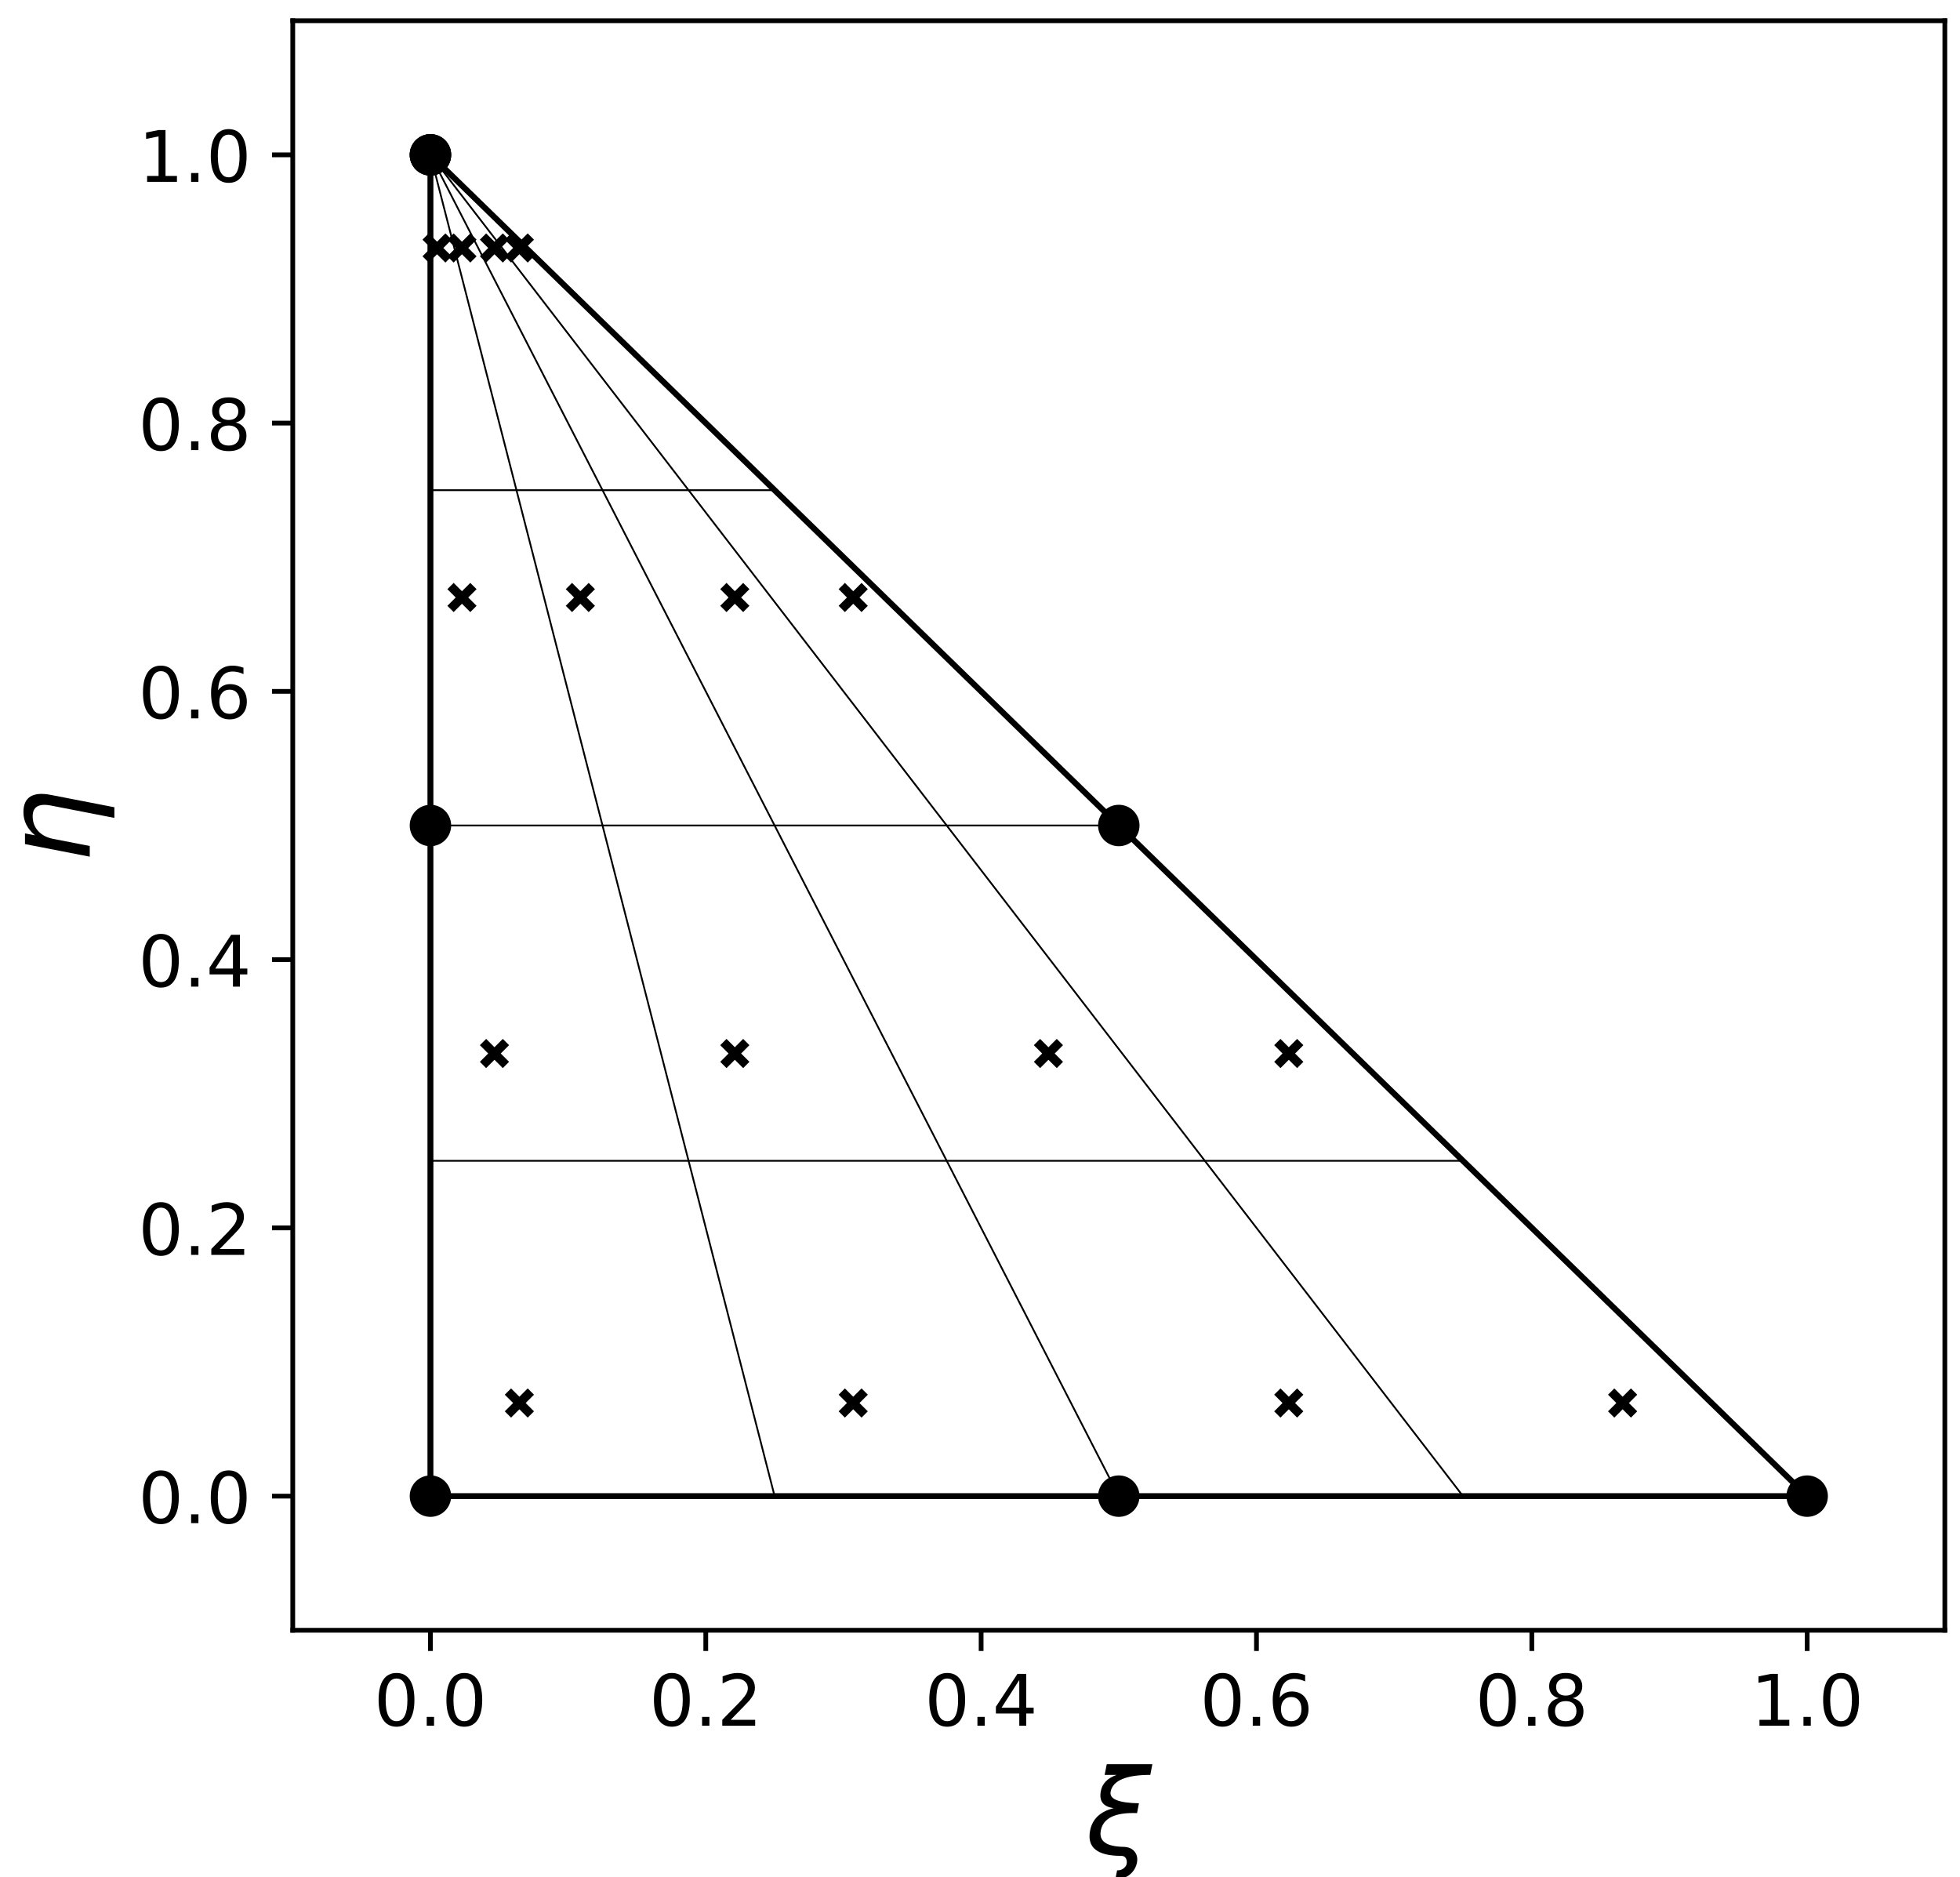 <?xml version="1.0" encoding="utf-8" standalone="no"?>
<!DOCTYPE svg PUBLIC "-//W3C//DTD SVG 1.1//EN"
  "http://www.w3.org/Graphics/SVG/1.1/DTD/svg11.dtd">
<!-- Created with matplotlib (http://matplotlib.org/) -->
<svg height="317pt" version="1.1" viewBox="0 0 331 317" width="331pt" xmlns="http://www.w3.org/2000/svg" xmlns:xlink="http://www.w3.org/1999/xlink">
 <defs>
  <style type="text/css">
*{stroke-linecap:butt;stroke-linejoin:round;}
  </style>
 </defs>
 <g id="figure_1">
  <g id="patch_1">
   <path d="M 0 317.314 
L 331.94 317.314 
L 331.94 0 
L 0 0 
z
" style="fill:#ffffff;"/>
  </g>
  <g id="axes_1">
   <g id="patch_2">
    <path d="M 49.44 275.3 
L 328.44 275.3 
L 328.44 3.5 
L 49.44 3.5 
z
" style="fill:#ffffff;"/>
   </g>
   <g id="PathCollection_1">
    <defs>
     <path d="M 0 3 
C 0.796 3 1.559 2.684 2.121 2.121 
C 2.684 1.559 3 0.796 3 0 
C 3 -0.796 2.684 -1.559 2.121 -2.121 
C 1.559 -2.684 0.796 -3 0 -3 
C -0.796 -3 -1.559 -2.684 -2.121 -2.121 
C -2.684 -1.559 -3 -0.796 -3 0 
C -3 0.796 -2.684 1.559 -2.121 2.121 
C -1.559 2.684 -0.796 3 0 3 
z
" id="m4b75232225" style="stroke:#000000;"/>
    </defs>
    <g clip-path="url(#p14cfada897)">
     <use style="stroke:#000000;" x="72.69" xlink:href="#m4b75232225" y="252.65"/>
     <use style="stroke:#000000;" x="305.19" xlink:href="#m4b75232225" y="252.65"/>
     <use style="stroke:#000000;" x="72.69" xlink:href="#m4b75232225" y="26.15"/>
     <use style="stroke:#000000;" x="72.69" xlink:href="#m4b75232225" y="26.15"/>
     <use style="stroke:#000000;" x="188.94" xlink:href="#m4b75232225" y="252.65"/>
     <use style="stroke:#000000;" x="188.94" xlink:href="#m4b75232225" y="139.4"/>
     <use style="stroke:#000000;" x="72.69" xlink:href="#m4b75232225" y="26.15"/>
     <use style="stroke:#000000;" x="72.69" xlink:href="#m4b75232225" y="139.4"/>
    </g>
   </g>
   <g id="PathCollection_2">
    <defs>
     <path d="M -1.936 1.936 
L 1.936 -1.936 
M -1.936 -1.936 
L 1.936 1.936 
" id="m941e227d40" style="stroke:#000000;stroke-width:1.5;"/>
    </defs>
    <g clip-path="url(#p14cfada897)">
     <use style="stroke:#000000;stroke-width:1.5;" x="87.712" xlink:href="#m941e227d40" y="236.924"/>
     <use style="stroke:#000000;stroke-width:1.5;" x="144.09" xlink:href="#m941e227d40" y="236.924"/>
     <use style="stroke:#000000;stroke-width:1.5;" x="217.647" xlink:href="#m941e227d40" y="236.924"/>
     <use style="stroke:#000000;stroke-width:1.5;" x="274.025" xlink:href="#m941e227d40" y="236.924"/>
     <use style="stroke:#000000;stroke-width:1.5;" x="83.506" xlink:href="#m941e227d40" y="177.903"/>
     <use style="stroke:#000000;stroke-width:1.5;" x="124.096" xlink:href="#m941e227d40" y="177.903"/>
     <use style="stroke:#000000;stroke-width:1.5;" x="177.056" xlink:href="#m941e227d40" y="177.903"/>
     <use style="stroke:#000000;stroke-width:1.5;" x="217.647" xlink:href="#m941e227d40" y="177.903"/>
     <use style="stroke:#000000;stroke-width:1.5;" x="78.017" xlink:href="#m941e227d40" y="100.897"/>
     <use style="stroke:#000000;stroke-width:1.5;" x="98.011" xlink:href="#m941e227d40" y="100.897"/>
     <use style="stroke:#000000;stroke-width:1.5;" x="124.096" xlink:href="#m941e227d40" y="100.897"/>
     <use style="stroke:#000000;stroke-width:1.5;" x="144.09" xlink:href="#m941e227d40" y="100.897"/>
     <use style="stroke:#000000;stroke-width:1.5;" x="73.811" xlink:href="#m941e227d40" y="41.876"/>
     <use style="stroke:#000000;stroke-width:1.5;" x="78.017" xlink:href="#m941e227d40" y="41.876"/>
     <use style="stroke:#000000;stroke-width:1.5;" x="83.506" xlink:href="#m941e227d40" y="41.876"/>
     <use style="stroke:#000000;stroke-width:1.5;" x="87.712" xlink:href="#m941e227d40" y="41.876"/>
    </g>
   </g>
   <g id="matplotlib.axis_1">
    <g id="xtick_1">
     <g id="line2d_1">
      <defs>
       <path d="M 0 0 
L 0 3.5 
" id="mda8ccc63f8" style="stroke:#000000;stroke-width:0.8;"/>
      </defs>
      <g>
       <use style="stroke:#000000;stroke-width:0.8;" x="72.69" xlink:href="#mda8ccc63f8" y="275.3"/>
      </g>
     </g>
     <g id="text_1">
      <!-- 0.0 -->
      <defs>
       <path d="M 31.781 66.406 
Q 24.172 66.406 20.328 58.906 
Q 16.5 51.422 16.5 36.375 
Q 16.5 21.391 20.328 13.891 
Q 24.172 6.391 31.781 6.391 
Q 39.453 6.391 43.281 13.891 
Q 47.125 21.391 47.125 36.375 
Q 47.125 51.422 43.281 58.906 
Q 39.453 66.406 31.781 66.406 
z
M 31.781 74.219 
Q 44.047 74.219 50.516 64.516 
Q 56.984 54.828 56.984 36.375 
Q 56.984 17.969 50.516 8.266 
Q 44.047 -1.422 31.781 -1.422 
Q 19.531 -1.422 13.062 8.266 
Q 6.594 17.969 6.594 36.375 
Q 6.594 54.828 13.062 64.516 
Q 19.531 74.219 31.781 74.219 
z
" id="DejaVuSans-30"/>
       <path d="M 10.688 12.406 
L 21 12.406 
L 21 0 
L 10.688 0 
z
" id="DejaVuSans-2e"/>
      </defs>
      <g transform="translate(63.148 291.418)scale(0.12 -0.12)">
       <use xlink:href="#DejaVuSans-30"/>
       <use x="63.623" xlink:href="#DejaVuSans-2e"/>
       <use x="95.41" xlink:href="#DejaVuSans-30"/>
      </g>
     </g>
    </g>
    <g id="xtick_2">
     <g id="line2d_2">
      <g>
       <use style="stroke:#000000;stroke-width:0.8;" x="119.19" xlink:href="#mda8ccc63f8" y="275.3"/>
      </g>
     </g>
     <g id="text_2">
      <!-- 0.2 -->
      <defs>
       <path d="M 19.188 8.297 
L 53.609 8.297 
L 53.609 0 
L 7.328 0 
L 7.328 8.297 
Q 12.938 14.109 22.625 23.891 
Q 32.328 33.688 34.812 36.531 
Q 39.547 41.844 41.422 45.531 
Q 43.312 49.219 43.312 52.781 
Q 43.312 58.594 39.234 62.25 
Q 35.156 65.922 28.609 65.922 
Q 23.969 65.922 18.812 64.312 
Q 13.672 62.703 7.812 59.422 
L 7.812 69.391 
Q 13.766 71.781 18.938 73 
Q 24.125 74.219 28.422 74.219 
Q 39.75 74.219 46.484 68.547 
Q 53.219 62.891 53.219 53.422 
Q 53.219 48.922 51.531 44.891 
Q 49.859 40.875 45.406 35.406 
Q 44.188 33.984 37.641 27.219 
Q 31.109 20.453 19.188 8.297 
z
" id="DejaVuSans-32"/>
      </defs>
      <g transform="translate(109.648 291.418)scale(0.12 -0.12)">
       <use xlink:href="#DejaVuSans-30"/>
       <use x="63.623" xlink:href="#DejaVuSans-2e"/>
       <use x="95.41" xlink:href="#DejaVuSans-32"/>
      </g>
     </g>
    </g>
    <g id="xtick_3">
     <g id="line2d_3">
      <g>
       <use style="stroke:#000000;stroke-width:0.8;" x="165.69" xlink:href="#mda8ccc63f8" y="275.3"/>
      </g>
     </g>
     <g id="text_3">
      <!-- 0.4 -->
      <defs>
       <path d="M 37.797 64.312 
L 12.891 25.391 
L 37.797 25.391 
z
M 35.203 72.906 
L 47.609 72.906 
L 47.609 25.391 
L 58.016 25.391 
L 58.016 17.188 
L 47.609 17.188 
L 47.609 0 
L 37.797 0 
L 37.797 17.188 
L 4.891 17.188 
L 4.891 26.703 
z
" id="DejaVuSans-34"/>
      </defs>
      <g transform="translate(156.148 291.418)scale(0.12 -0.12)">
       <use xlink:href="#DejaVuSans-30"/>
       <use x="63.623" xlink:href="#DejaVuSans-2e"/>
       <use x="95.41" xlink:href="#DejaVuSans-34"/>
      </g>
     </g>
    </g>
    <g id="xtick_4">
     <g id="line2d_4">
      <g>
       <use style="stroke:#000000;stroke-width:0.8;" x="212.19" xlink:href="#mda8ccc63f8" y="275.3"/>
      </g>
     </g>
     <g id="text_4">
      <!-- 0.6 -->
      <defs>
       <path d="M 33.016 40.375 
Q 26.375 40.375 22.484 35.828 
Q 18.609 31.297 18.609 23.391 
Q 18.609 15.531 22.484 10.953 
Q 26.375 6.391 33.016 6.391 
Q 39.656 6.391 43.531 10.953 
Q 47.406 15.531 47.406 23.391 
Q 47.406 31.297 43.531 35.828 
Q 39.656 40.375 33.016 40.375 
z
M 52.594 71.297 
L 52.594 62.312 
Q 48.875 64.062 45.094 64.984 
Q 41.312 65.922 37.594 65.922 
Q 27.828 65.922 22.672 59.328 
Q 17.531 52.734 16.797 39.406 
Q 19.672 43.656 24.016 45.922 
Q 28.375 48.188 33.594 48.188 
Q 44.578 48.188 50.953 41.516 
Q 57.328 34.859 57.328 23.391 
Q 57.328 12.156 50.688 5.359 
Q 44.047 -1.422 33.016 -1.422 
Q 20.359 -1.422 13.672 8.266 
Q 6.984 17.969 6.984 36.375 
Q 6.984 53.656 15.188 63.938 
Q 23.391 74.219 37.203 74.219 
Q 40.922 74.219 44.703 73.484 
Q 48.484 72.75 52.594 71.297 
z
" id="DejaVuSans-36"/>
      </defs>
      <g transform="translate(202.648 291.418)scale(0.12 -0.12)">
       <use xlink:href="#DejaVuSans-30"/>
       <use x="63.623" xlink:href="#DejaVuSans-2e"/>
       <use x="95.41" xlink:href="#DejaVuSans-36"/>
      </g>
     </g>
    </g>
    <g id="xtick_5">
     <g id="line2d_5">
      <g>
       <use style="stroke:#000000;stroke-width:0.8;" x="258.69" xlink:href="#mda8ccc63f8" y="275.3"/>
      </g>
     </g>
     <g id="text_5">
      <!-- 0.8 -->
      <defs>
       <path d="M 31.781 34.625 
Q 24.75 34.625 20.719 30.859 
Q 16.703 27.094 16.703 20.516 
Q 16.703 13.922 20.719 10.156 
Q 24.75 6.391 31.781 6.391 
Q 38.812 6.391 42.859 10.172 
Q 46.922 13.969 46.922 20.516 
Q 46.922 27.094 42.891 30.859 
Q 38.875 34.625 31.781 34.625 
z
M 21.922 38.812 
Q 15.578 40.375 12.031 44.719 
Q 8.5 49.078 8.5 55.328 
Q 8.5 64.062 14.719 69.141 
Q 20.953 74.219 31.781 74.219 
Q 42.672 74.219 48.875 69.141 
Q 55.078 64.062 55.078 55.328 
Q 55.078 49.078 51.531 44.719 
Q 48 40.375 41.703 38.812 
Q 48.828 37.156 52.797 32.312 
Q 56.781 27.484 56.781 20.516 
Q 56.781 9.906 50.312 4.234 
Q 43.844 -1.422 31.781 -1.422 
Q 19.734 -1.422 13.25 4.234 
Q 6.781 9.906 6.781 20.516 
Q 6.781 27.484 10.781 32.312 
Q 14.797 37.156 21.922 38.812 
z
M 18.312 54.391 
Q 18.312 48.734 21.844 45.562 
Q 25.391 42.391 31.781 42.391 
Q 38.141 42.391 41.719 45.562 
Q 45.312 48.734 45.312 54.391 
Q 45.312 60.062 41.719 63.234 
Q 38.141 66.406 31.781 66.406 
Q 25.391 66.406 21.844 63.234 
Q 18.312 60.062 18.312 54.391 
z
" id="DejaVuSans-38"/>
      </defs>
      <g transform="translate(249.148 291.418)scale(0.12 -0.12)">
       <use xlink:href="#DejaVuSans-30"/>
       <use x="63.623" xlink:href="#DejaVuSans-2e"/>
       <use x="95.41" xlink:href="#DejaVuSans-38"/>
      </g>
     </g>
    </g>
    <g id="xtick_6">
     <g id="line2d_6">
      <g>
       <use style="stroke:#000000;stroke-width:0.8;" x="305.19" xlink:href="#mda8ccc63f8" y="275.3"/>
      </g>
     </g>
     <g id="text_6">
      <!-- 1.0 -->
      <defs>
       <path d="M 12.406 8.297 
L 28.516 8.297 
L 28.516 63.922 
L 10.984 60.406 
L 10.984 69.391 
L 28.422 72.906 
L 38.281 72.906 
L 38.281 8.297 
L 54.391 8.297 
L 54.391 0 
L 12.406 0 
z
" id="DejaVuSans-31"/>
      </defs>
      <g transform="translate(295.648 291.418)scale(0.12 -0.12)">
       <use xlink:href="#DejaVuSans-31"/>
       <use x="63.623" xlink:href="#DejaVuSans-2e"/>
       <use x="95.41" xlink:href="#DejaVuSans-30"/>
      </g>
     </g>
    </g>
    <g id="text_7">
     <!-- $\xi$ -->
     <defs>
      <path d="M 31.5 6.203 
Q 37.938 6.156 41.062 2.484 
Q 44.438 -1.375 43.312 -7.234 
Q 42.188 -12.844 37.844 -16.75 
Q 33.109 -21 25.141 -21 
Q 25.875 -17.328 26.562 -13.625 
Q 29.891 -13.875 32.375 -11.719 
Q 34.281 -10.016 34.625 -8.203 
Q 35.109 -5.609 33.984 -3.469 
Q 32.812 -1.422 30.031 -1.422 
Q -0.391 -1.422 3.766 19.922 
Q 6.594 34.578 23.688 38.875 
Q 10.359 40.625 12.844 53.328 
Q 14.703 62.938 26.219 66.938 
L 16.062 66.938 
L 17.828 75.984 
L 56.344 75.984 
L 54.594 66.938 
Q 23.875 66.938 21.094 52.734 
Q 19.281 43.406 45.016 42.969 
L 43.406 34.672 
Q 15.766 35.75 12.797 19.922 
Q 10.297 6.688 31.5 6.203 
z
" id="DejaVuSans-Oblique-3be"/>
     </defs>
     <g transform="translate(183.34 313.114)scale(0.2 -0.2)">
      <use transform="translate(0 0.016)" xlink:href="#DejaVuSans-Oblique-3be"/>
     </g>
    </g>
   </g>
   <g id="matplotlib.axis_2">
    <g id="ytick_1">
     <g id="line2d_7">
      <defs>
       <path d="M 0 0 
L -3.5 0 
" id="m38d3d0fa7e" style="stroke:#000000;stroke-width:0.8;"/>
      </defs>
      <g>
       <use style="stroke:#000000;stroke-width:0.8;" x="49.44" xlink:href="#m38d3d0fa7e" y="252.65"/>
      </g>
     </g>
     <g id="text_8">
      <!-- 0.0 -->
      <g transform="translate(23.356 257.209)scale(0.12 -0.12)">
       <use xlink:href="#DejaVuSans-30"/>
       <use x="63.623" xlink:href="#DejaVuSans-2e"/>
       <use x="95.41" xlink:href="#DejaVuSans-30"/>
      </g>
     </g>
    </g>
    <g id="ytick_2">
     <g id="line2d_8">
      <g>
       <use style="stroke:#000000;stroke-width:0.8;" x="49.44" xlink:href="#m38d3d0fa7e" y="207.35"/>
      </g>
     </g>
     <g id="text_9">
      <!-- 0.2 -->
      <g transform="translate(23.356 211.909)scale(0.12 -0.12)">
       <use xlink:href="#DejaVuSans-30"/>
       <use x="63.623" xlink:href="#DejaVuSans-2e"/>
       <use x="95.41" xlink:href="#DejaVuSans-32"/>
      </g>
     </g>
    </g>
    <g id="ytick_3">
     <g id="line2d_9">
      <g>
       <use style="stroke:#000000;stroke-width:0.8;" x="49.44" xlink:href="#m38d3d0fa7e" y="162.05"/>
      </g>
     </g>
     <g id="text_10">
      <!-- 0.4 -->
      <g transform="translate(23.356 166.609)scale(0.12 -0.12)">
       <use xlink:href="#DejaVuSans-30"/>
       <use x="63.623" xlink:href="#DejaVuSans-2e"/>
       <use x="95.41" xlink:href="#DejaVuSans-34"/>
      </g>
     </g>
    </g>
    <g id="ytick_4">
     <g id="line2d_10">
      <g>
       <use style="stroke:#000000;stroke-width:0.8;" x="49.44" xlink:href="#m38d3d0fa7e" y="116.75"/>
      </g>
     </g>
     <g id="text_11">
      <!-- 0.6 -->
      <g transform="translate(23.356 121.309)scale(0.12 -0.12)">
       <use xlink:href="#DejaVuSans-30"/>
       <use x="63.623" xlink:href="#DejaVuSans-2e"/>
       <use x="95.41" xlink:href="#DejaVuSans-36"/>
      </g>
     </g>
    </g>
    <g id="ytick_5">
     <g id="line2d_11">
      <g>
       <use style="stroke:#000000;stroke-width:0.8;" x="49.44" xlink:href="#m38d3d0fa7e" y="71.45"/>
      </g>
     </g>
     <g id="text_12">
      <!-- 0.8 -->
      <g transform="translate(23.356 76.009)scale(0.12 -0.12)">
       <use xlink:href="#DejaVuSans-30"/>
       <use x="63.623" xlink:href="#DejaVuSans-2e"/>
       <use x="95.41" xlink:href="#DejaVuSans-38"/>
      </g>
     </g>
    </g>
    <g id="ytick_6">
     <g id="line2d_12">
      <g>
       <use style="stroke:#000000;stroke-width:0.8;" x="49.44" xlink:href="#m38d3d0fa7e" y="26.15"/>
      </g>
     </g>
     <g id="text_13">
      <!-- 1.0 -->
      <g transform="translate(23.356 30.709)scale(0.12 -0.12)">
       <use xlink:href="#DejaVuSans-31"/>
       <use x="63.623" xlink:href="#DejaVuSans-2e"/>
       <use x="95.41" xlink:href="#DejaVuSans-30"/>
      </g>
     </g>
    </g>
    <g id="text_14">
     <!-- $\eta$ -->
     <defs>
      <path d="M 57.859 33.016 
L 47.406 -20.797 
L 38.422 -20.797 
L 48.828 32.719 
Q 50.344 40.484 48.047 44.344 
Q 45.797 48.188 39.75 48.188 
Q 32.469 48.188 27.344 43.562 
Q 22.266 38.922 20.703 30.906 
L 14.703 0 
L 5.672 0 
L 16.312 54.688 
L 25.344 54.688 
L 23.688 46.188 
Q 27.828 51.125 32.719 53.562 
Q 37.547 56 43.266 56 
Q 52.688 56 56.391 50.203 
Q 60.062 44.344 57.859 33.016 
z
" id="DejaVuSans-Oblique-3b7"/>
     </defs>
     <g transform="translate(15.156 145.8)rotate(-90)scale(0.2 -0.2)">
      <use xlink:href="#DejaVuSans-Oblique-3b7"/>
     </g>
    </g>
   </g>
   <g id="line2d_13">
    <path clip-path="url(#p14cfada897)" d="M 72.69 252.65 
L 130.815 252.65 
L 188.94 252.65 
L 247.065 252.65 
L 305.19 252.65 
" style="fill:none;stroke:#000000;stroke-linecap:square;"/>
   </g>
   <g id="line2d_14">
    <path clip-path="url(#p14cfada897)" d="M 72.69 252.65 
L 72.69 196.025 
L 72.69 139.4 
L 72.69 82.775 
L 72.69 26.15 
" style="fill:none;stroke:#000000;stroke-linecap:square;"/>
   </g>
   <g id="line2d_15">
    <path clip-path="url(#p14cfada897)" d="M 72.69 26.15 
L 72.69 26.15 
L 72.69 26.15 
L 72.69 26.15 
L 72.69 26.15 
" style="fill:none;stroke:#000000;stroke-linecap:square;"/>
   </g>
   <g id="line2d_16">
    <path clip-path="url(#p14cfada897)" d="M 305.19 252.65 
L 247.065 196.025 
L 188.94 139.4 
L 130.815 82.775 
L 72.69 26.15 
" style="fill:none;stroke:#000000;stroke-linecap:square;"/>
   </g>
   <g id="line2d_17">
    <path clip-path="url(#p14cfada897)" d="M 72.69 196.025 
L 116.284 196.025 
L 159.877 196.025 
L 203.471 196.025 
L 247.065 196.025 
" style="fill:none;stroke:#000000;stroke-linecap:square;stroke-width:0.3;"/>
   </g>
   <g id="line2d_18">
    <path clip-path="url(#p14cfada897)" d="M 130.815 252.65 
L 116.284 196.025 
L 101.752 139.4 
L 87.221 82.775 
L 72.69 26.15 
" style="fill:none;stroke:#000000;stroke-linecap:square;stroke-width:0.3;"/>
   </g>
   <g id="line2d_19">
    <path clip-path="url(#p14cfada897)" d="M 72.69 139.4 
L 101.752 139.4 
L 130.815 139.4 
L 159.877 139.4 
L 188.94 139.4 
" style="fill:none;stroke:#000000;stroke-linecap:square;stroke-width:0.3;"/>
   </g>
   <g id="line2d_20">
    <path clip-path="url(#p14cfada897)" d="M 188.94 252.65 
L 159.877 196.025 
L 130.815 139.4 
L 101.752 82.775 
L 72.69 26.15 
" style="fill:none;stroke:#000000;stroke-linecap:square;stroke-width:0.3;"/>
   </g>
   <g id="line2d_21">
    <path clip-path="url(#p14cfada897)" d="M 72.69 82.775 
L 87.221 82.775 
L 101.752 82.775 
L 116.284 82.775 
L 130.815 82.775 
" style="fill:none;stroke:#000000;stroke-linecap:square;stroke-width:0.3;"/>
   </g>
   <g id="line2d_22">
    <path clip-path="url(#p14cfada897)" d="M 247.065 252.65 
L 203.471 196.025 
L 159.877 139.4 
L 116.284 82.775 
L 72.69 26.15 
" style="fill:none;stroke:#000000;stroke-linecap:square;stroke-width:0.3;"/>
   </g>
   <g id="patch_3">
    <path d="M 49.44 275.3 
L 49.44 3.5 
" style="fill:none;stroke:#000000;stroke-linecap:square;stroke-linejoin:miter;stroke-width:0.8;"/>
   </g>
   <g id="patch_4">
    <path d="M 328.44 275.3 
L 328.44 3.5 
" style="fill:none;stroke:#000000;stroke-linecap:square;stroke-linejoin:miter;stroke-width:0.8;"/>
   </g>
   <g id="patch_5">
    <path d="M 49.44 275.3 
L 328.44 275.3 
" style="fill:none;stroke:#000000;stroke-linecap:square;stroke-linejoin:miter;stroke-width:0.8;"/>
   </g>
   <g id="patch_6">
    <path d="M 49.44 3.5 
L 328.44 3.5 
" style="fill:none;stroke:#000000;stroke-linecap:square;stroke-linejoin:miter;stroke-width:0.8;"/>
   </g>
  </g>
 </g>
 <defs>
  <clipPath id="p14cfada897">
   <rect height="271.8" width="279" x="49.44" y="3.5"/>
  </clipPath>
 </defs>
</svg>
